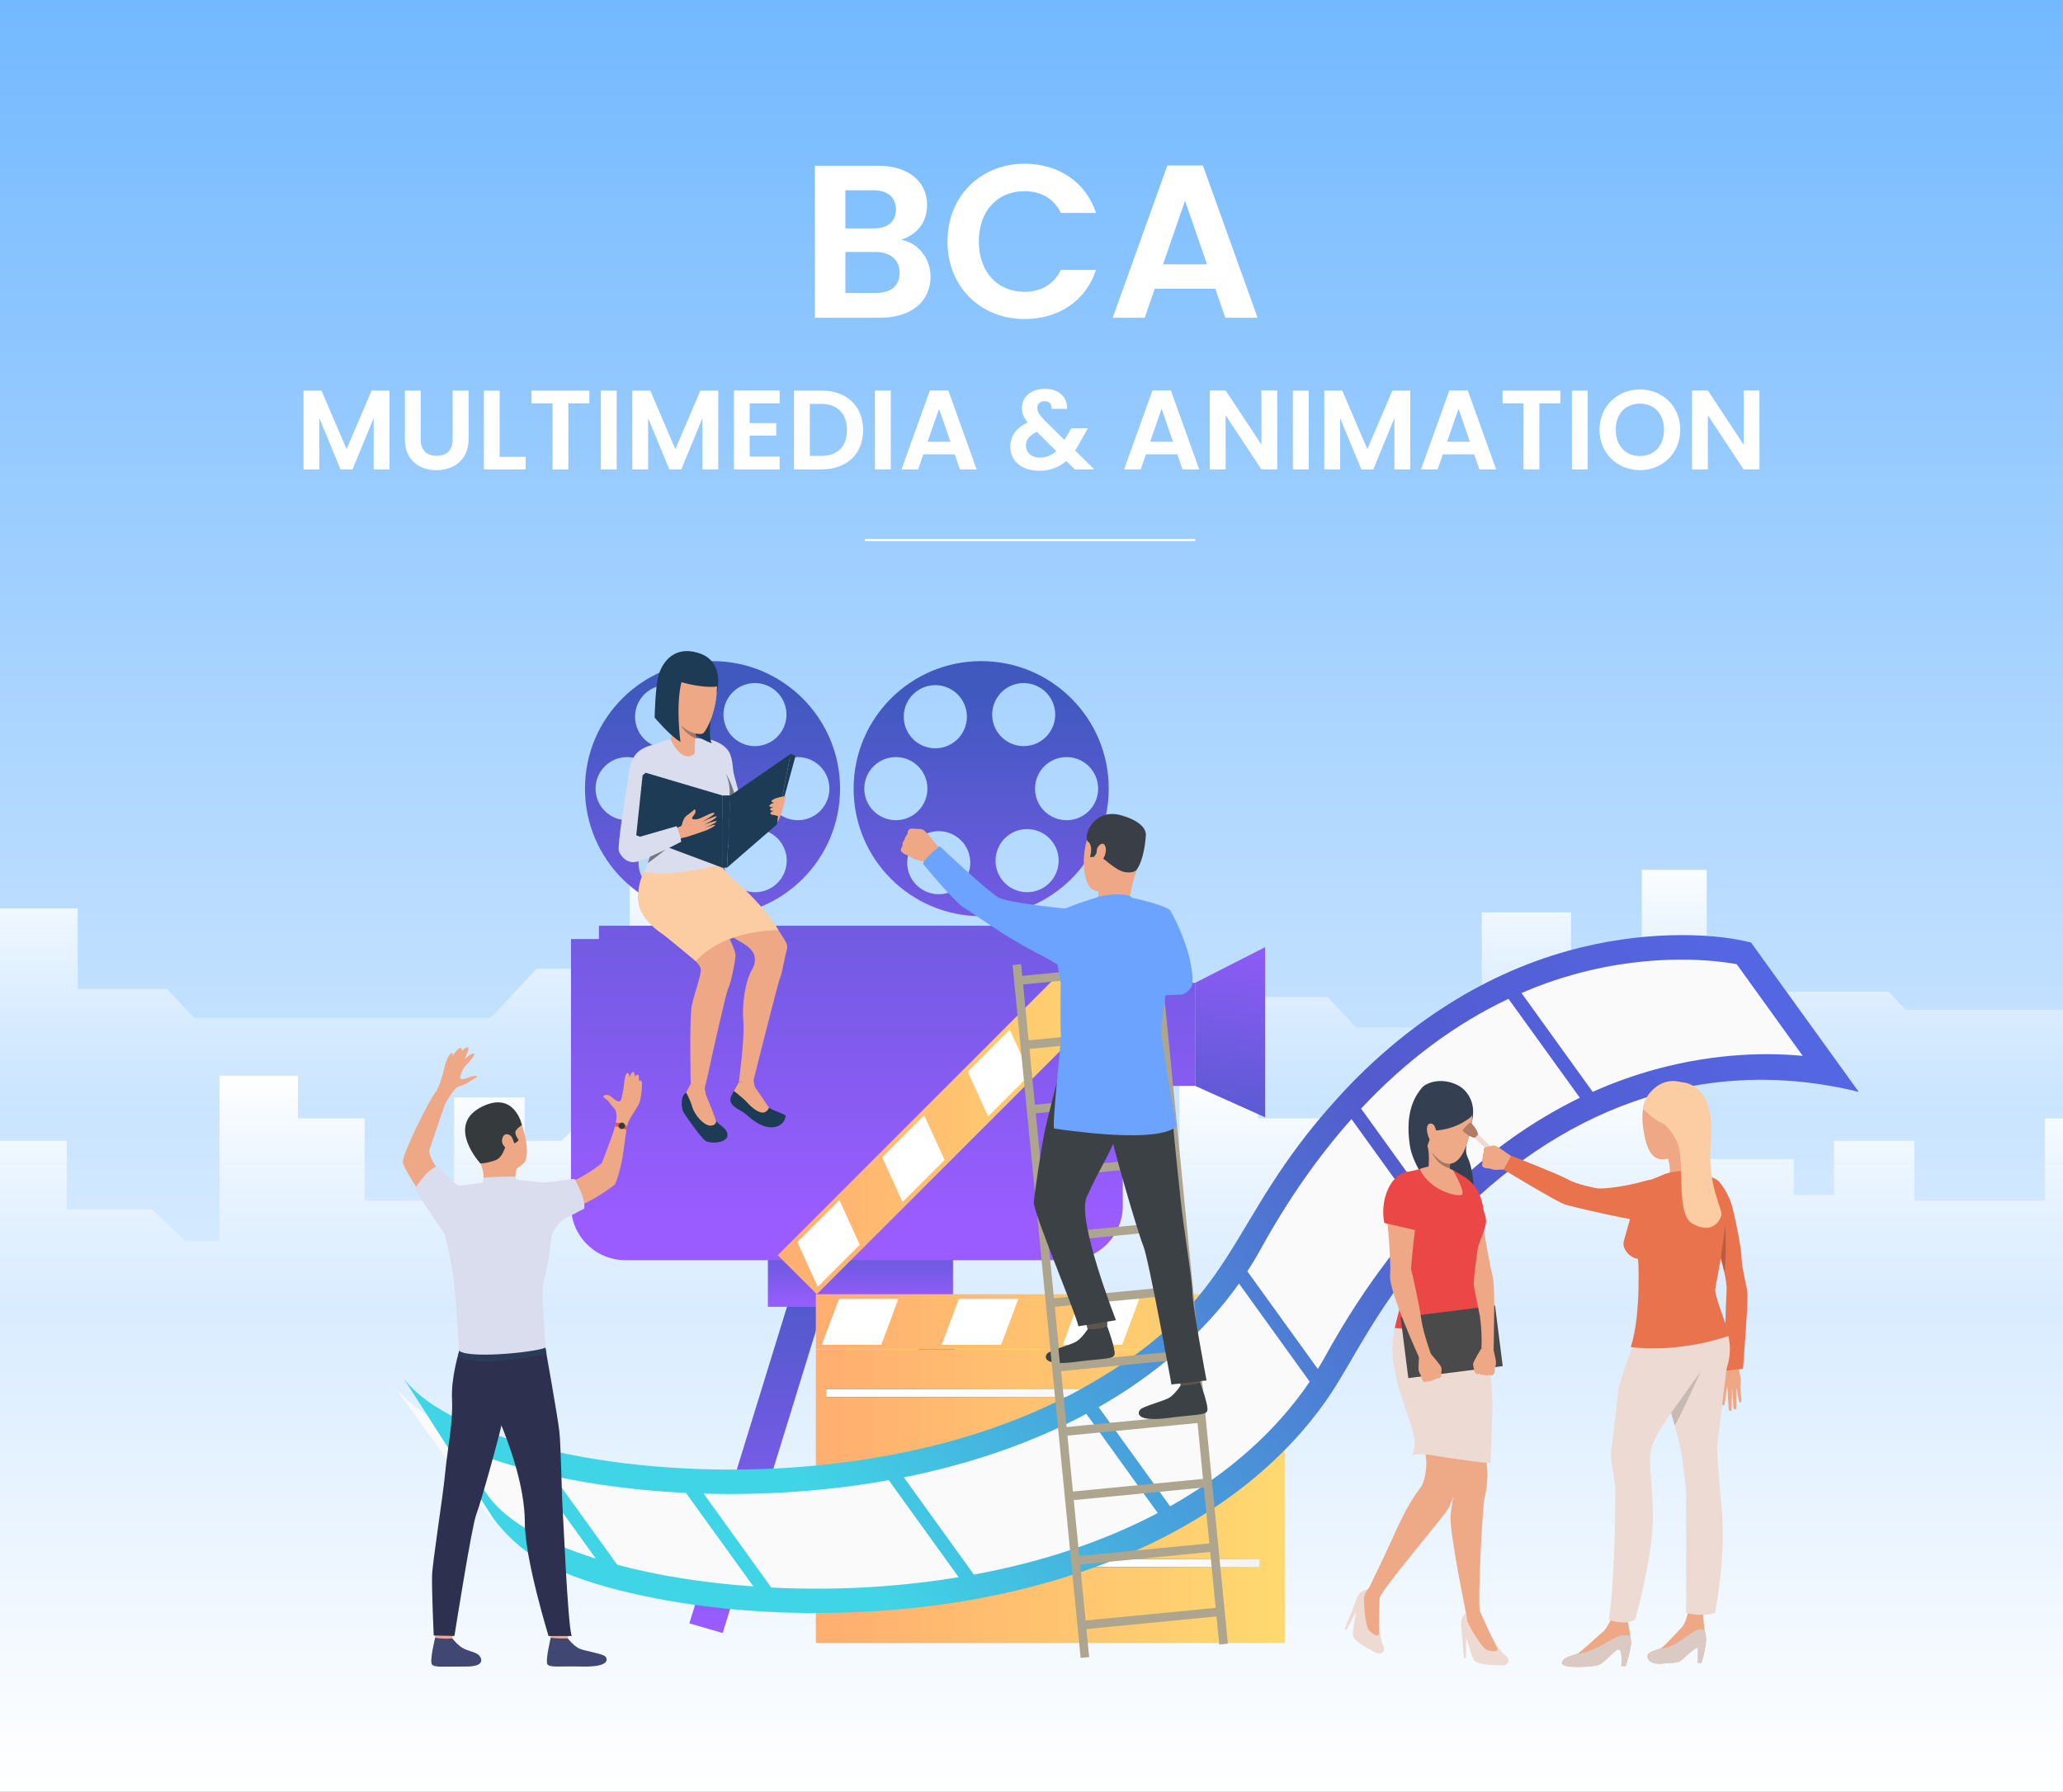 <svg width="396" height="344" viewBox="0 0 396 344" fill="none" xmlns="http://www.w3.org/2000/svg">
<rect x="0" y="0" width="396" height="344" fill="#808080" stroke="none"/>
<path d="M396 0H0V344H396V0Z" fill="url(#paint0_linear_3_12295)"/>
<path d="M172.686 52.386C172.686 54.853 171.013 56.233 168.17 56.233H162.274V48.372H168.045C170.888 48.372 172.686 49.877 172.686 52.386ZM171.975 40.218C171.975 42.601 170.386 43.856 167.626 43.856H162.274V36.538H167.626C170.386 36.538 171.975 37.876 171.975 40.218ZM178.624 53.097C178.624 49.668 176.282 46.615 172.979 46.03C175.822 45.11 177.955 42.894 177.955 39.34C177.955 34.991 174.568 31.813 168.463 31.813H156.42V61H169.006C175.07 61 178.624 57.738 178.624 53.097ZM181.868 46.364C181.868 55.104 188.266 61.251 196.671 61.251C203.152 61.251 208.421 57.822 210.386 51.801H203.654C202.274 54.644 199.765 56.024 196.629 56.024C191.527 56.024 187.889 52.261 187.889 46.364C187.889 40.427 191.527 36.705 196.629 36.705C199.765 36.705 202.274 38.085 203.654 40.887H210.386C208.421 34.907 203.152 31.436 196.671 31.436C188.266 31.436 181.868 37.625 181.868 46.364ZM235.207 61H241.396L230.9 31.771H224.084L213.588 61H219.735L221.659 55.438H233.283L235.207 61ZM231.694 50.755H223.248L227.471 38.545L231.694 50.755Z" fill="white"/>
<path d="M58.262 90.115H61.297V80.272L65.373 90.115H67.671L71.725 80.272V90.115H74.76V74.982H71.335L66.522 86.234L61.709 74.982H58.262V90.115ZM77.718 84.326C77.718 88.315 80.449 90.266 83.766 90.266C87.083 90.266 89.945 88.315 89.945 84.326V74.982H86.888V84.348C86.888 86.429 85.761 87.513 83.81 87.513C81.88 87.513 80.753 86.429 80.753 84.348V74.982H77.718V84.326ZM92.877 74.982V90.115H100.899V87.708H95.912V74.982H92.877ZM102.026 77.432H106.058V90.115H109.093V77.432H113.126V74.982H102.026V77.432ZM115.34 90.115H118.375V74.982H115.34V90.115ZM121.374 90.115H124.409V80.272L128.485 90.115H130.783L134.837 80.272V90.115H137.872V74.982H134.447L129.634 86.234L124.821 74.982H121.374V90.115ZM149.653 74.961H140.873V90.115H149.653V87.643H143.908V83.632H149.002V81.226H143.908V77.432H149.653V74.961ZM157.701 74.982H152.411V90.115H157.701C162.535 90.115 165.679 87.144 165.679 82.57C165.679 77.974 162.535 74.982 157.701 74.982ZM155.446 87.535V77.54H157.592C160.779 77.54 162.579 79.427 162.579 82.57C162.579 85.714 160.779 87.535 157.592 87.535H155.446ZM167.951 90.115H170.986V74.982H167.951V90.115ZM184.261 90.115H187.469L182.028 74.961H178.494L173.052 90.115H176.239L177.236 87.231H183.263L184.261 90.115ZM182.439 84.803H178.06L180.25 78.473L182.439 84.803ZM204.815 78.494C204.923 76.413 203.449 74.657 200.609 74.657C197.834 74.657 196.165 76.261 196.165 78.321C196.165 79.318 196.468 80.142 197.27 81.118C195.037 82.115 193.932 83.784 193.932 85.735C193.932 88.554 196.143 90.375 199.525 90.375C201.585 90.375 203.254 89.746 204.663 88.489L206.311 90.115H210.04L206.376 86.494C206.701 85.995 207.004 85.475 207.308 84.89L208.825 82.223H205.66L204.425 84.283C204.381 84.348 204.36 84.413 204.316 84.456L200.501 80.684C199.547 79.687 199.113 79.036 199.113 78.299C199.113 77.562 199.698 77.02 200.522 77.02C201.324 77.02 201.91 77.519 201.866 78.494H204.815ZM199.612 87.86C197.964 87.86 196.923 86.841 196.923 85.562C196.923 84.456 197.596 83.546 199.026 82.917L202.755 86.602C201.866 87.426 200.847 87.86 199.612 87.86ZM226.984 90.115H230.193L224.751 74.961H221.217L215.776 90.115H218.963L219.96 87.231H225.987L226.984 90.115ZM225.163 84.803H220.784L222.973 78.473L225.163 84.803ZM242.134 74.961V85.367L235.262 74.961H232.227V90.115H235.262V79.73L242.134 90.115H245.169V74.961H242.134ZM248.169 90.115H251.204V74.982H248.169V90.115ZM254.202 90.115H257.238V80.272L261.313 90.115H263.611L267.665 80.272V90.115H270.7V74.982H267.275L262.462 86.234L257.649 74.982H254.202V90.115ZM283.977 90.115H287.186L281.744 74.961H278.211L272.769 90.115H275.956L276.953 87.231H282.98L283.977 90.115ZM282.156 84.803H277.777L279.967 78.473L282.156 84.803ZM288.418 77.432H292.45V90.115H295.485V77.432H299.517V74.982H288.418V77.432ZM301.732 90.115H304.767V74.982H301.732V90.115ZM322.529 82.505C322.529 77.974 319.104 74.766 314.79 74.766C310.519 74.766 307.029 77.974 307.029 82.505C307.029 87.058 310.519 90.266 314.79 90.266C319.082 90.266 322.529 87.058 322.529 82.505ZM310.151 82.505C310.151 79.427 312.037 77.497 314.79 77.497C317.522 77.497 319.408 79.427 319.408 82.505C319.408 85.584 317.522 87.556 314.79 87.556C312.037 87.556 310.151 85.584 310.151 82.505ZM334.695 74.961V85.367L327.823 74.961H324.788V90.115H327.823V79.73L334.695 90.115H337.73V74.961H334.695Z" fill="white"/>
<line x1="166" y1="103.678" x2="229.456" y2="103.678" stroke="white" stroke-width="0.416"/>
<path d="M0 259V174.387H14.915V189.845H32.051L37.279 195.432H94.15L102.994 185.98H120.856V170.104H136.468V191.521H165.237L176.318 179.664H211.884V199.622H227.684L235.366 191.412H254.827L260.345 197.294H284.438V175.179H301.575V182.473H315.153V167H327.613V190.388H362.555L365.822 193.88H396V259H0Z" fill="url(#paint1_linear_3_12295)"/>
<path d="M396 214.715V344H0V244.822V219.032H12.809V232.17H29.118L35.58 238.3H42.13V206.522H57.19V214.715H69.984V230.522H87.164V210.684H100.714V219.032H107.772L113.871 213.233H120.813V194H140.215V222.542H160.067V229.419H167.75V219.032H197.071V230.522H208.282V214.715H225.389V238.3H226.392V206.522H241.466V214.715H254.246V230.522H271.426V210.684H284.975V219.032H292.033L298.133 213.233H305.074V194H324.477V222.542H344.329V229.419H352.026V219.032H367.463V230.522H392.544V214.715H396Z" fill="url(#paint2_linear_3_12295)"/>
<path d="M188.341 126.928C174.813 126.928 163.857 137.883 163.857 151.411C163.857 164.939 174.813 175.895 188.341 175.895C201.868 175.895 212.824 164.939 212.824 151.411C212.824 137.883 201.868 126.928 188.341 126.928ZM176.285 132.491C179.105 130.693 182.855 131.53 184.653 134.35C186.45 137.171 185.613 140.921 182.793 142.718C179.973 144.516 176.223 143.679 174.426 140.859C172.628 138.023 173.465 134.288 176.285 132.491ZM165.903 151.411C165.903 148.064 168.615 145.352 171.962 145.352C175.309 145.352 178.021 148.064 178.021 151.411C178.021 154.758 175.309 157.47 171.962 157.47C168.615 157.47 165.903 154.758 165.903 151.411ZM185.443 168.643C183.785 171.54 180.081 172.547 177.184 170.874C174.286 169.216 173.279 165.512 174.952 162.615C176.61 159.717 180.314 158.71 183.212 160.383C186.109 162.041 187.101 165.745 185.443 168.643ZM191.254 134.18C192.912 131.282 196.615 130.275 199.513 131.949C202.411 133.607 203.418 137.31 201.744 140.208C200.071 143.106 196.383 144.113 193.485 142.439C190.588 140.781 189.596 137.078 191.254 134.18ZM200.412 170.347C197.592 172.145 193.842 171.308 192.044 168.488C190.247 165.667 191.083 161.917 193.904 160.12C196.724 158.322 200.474 159.159 202.271 161.979C204.053 164.8 203.232 168.55 200.412 170.347ZM204.735 157.47C201.388 157.47 198.676 154.758 198.676 151.411C198.676 148.064 201.388 145.352 204.735 145.352C208.082 145.352 210.794 148.064 210.794 151.411C210.794 154.758 208.082 157.47 204.735 157.47Z" fill="url(#paint3_linear_3_12295)"/>
<path d="M136.771 126.928C123.243 126.928 112.288 137.883 112.288 151.411C112.288 164.939 123.243 175.895 136.771 175.895C150.299 175.895 161.254 164.939 161.254 151.411C161.254 137.883 150.283 126.928 136.771 126.928ZM124.7 132.491C127.52 130.693 131.27 131.53 133.067 134.35C134.865 137.171 134.028 140.921 131.208 142.718C128.388 144.516 124.638 143.679 122.84 140.859C121.058 138.023 121.879 134.288 124.7 132.491ZM114.318 151.411C114.318 148.064 117.029 145.352 120.376 145.352C123.723 145.352 126.435 148.064 126.435 151.411C126.435 154.758 123.723 157.47 120.376 157.47C117.029 157.47 114.318 154.758 114.318 151.411ZM133.858 168.643C132.2 171.54 128.496 172.547 125.598 170.874C122.701 169.216 121.694 165.512 123.367 162.615C125.025 159.717 128.729 158.71 131.626 160.383C134.524 162.041 135.516 165.745 133.858 168.643ZM139.669 134.18C141.327 131.282 145.03 130.275 147.928 131.949C150.825 133.607 151.833 137.31 150.159 140.208C148.486 143.106 144.798 144.113 141.9 142.439C139.018 140.781 138.011 137.078 139.669 134.18ZM148.207 170.347C145.386 172.145 141.637 171.308 139.839 168.488C138.042 165.667 138.878 161.917 141.699 160.12C144.519 158.322 148.269 159.159 150.066 161.979C151.864 164.8 151.027 168.55 148.207 170.347ZM153.15 157.47C149.803 157.47 147.091 154.758 147.091 151.411C147.091 148.064 149.803 145.352 153.15 145.352C156.497 145.352 159.209 148.064 159.209 151.411C159.209 154.758 156.497 157.47 153.15 157.47Z" fill="url(#paint4_linear_3_12295)"/>
<path d="M242.839 214.51L229.419 208.482V198.58V188.694L242.839 181.845V214.51Z" fill="url(#paint5_linear_3_12295)"/>
<path d="M193.082 313.528L169.312 236.452L175.711 234.592L199.482 311.668L193.082 313.528Z" fill="url(#paint6_linear_3_12295)"/>
<path d="M138.723 313.528L132.323 311.668L156.094 234.592L162.493 236.452L138.723 313.528Z" fill="url(#paint7_linear_3_12295)"/>
<path d="M182.933 232.965H147.401V250.894H182.933V232.965Z" fill="url(#paint8_linear_3_12295)"/>
<path d="M229.419 188.694H222.508V183.394H215.504V180.295H210.143V177.738H114.968V180.295H109.606V231.509C109.606 237.258 114.271 241.937 120.035 241.937H205.091C210.84 241.937 215.52 237.273 215.52 231.509V213.781H222.524V208.482H229.435V188.694H229.419Z" fill="url(#paint9_linear_3_12295)"/>
<path d="M246.604 259.091H156.605V315.434H246.604V259.091Z" fill="url(#paint10_linear_3_12295)"/>
<path d="M246.604 248.476H156.605V259.076H246.604V248.476Z" fill="url(#paint11_linear_3_12295)"/>
<path d="M169.157 258.192H157.752L161.053 249.375H172.442L169.157 258.192Z" fill="white"/>
<path d="M192.168 258.192H180.763L184.064 249.375H195.469L192.168 258.192Z" fill="white"/>
<path d="M215.396 258.192H203.991L207.292 249.375H218.697L215.396 258.192Z" fill="white"/>
<path d="M240.747 258.192H229.342L232.643 249.375H244.048L240.747 258.192Z" fill="white"/>
<path d="M220.432 184.851L156.791 248.477L149.291 240.992L212.932 177.351L220.432 184.851Z" fill="url(#paint12_linear_3_12295)"/>
<path d="M165.035 238.978L156.977 247.051L153.057 238.466L161.13 230.408L165.035 238.978Z" fill="white"/>
<path d="M181.321 222.707L173.248 230.765L169.343 222.196L177.401 214.122L181.321 222.707Z" fill="white"/>
<path d="M197.731 206.282L189.673 214.339L185.768 205.77L193.826 197.697L197.731 206.282Z" fill="white"/>
<path d="M215.659 188.353L207.602 196.426L203.681 187.842L211.739 179.784L215.659 188.353Z" fill="white"/>
<path d="M244.621 266.653H158.588V268.203H244.621V266.653Z" fill="url(#paint13_linear_3_12295)"/>
<path d="M244.621 266.653H158.588V268.203H244.621V266.653Z" fill="url(#paint14_linear_3_12295)"/>
<path d="M241.785 299.333H204.766V300.883H241.785V299.333Z" fill="url(#paint15_linear_3_12295)"/>
<path d="M241.785 299.333H204.766V300.883H241.785V299.333Z" fill="url(#paint16_linear_3_12295)"/>
<path d="M351.185 205.863C351.185 205.863 294.812 192.041 256.537 261.338C223.221 321.663 110.707 313.404 92.081 288.92L75.624 266.064C94.235 290.547 206.765 298.807 240.081 238.482C278.355 169.185 334.729 183.007 334.729 183.007L351.185 205.863Z" fill="#FAFAFA"/>
<path d="M336.108 180.946C327.817 178.885 314.569 178.792 301.118 182.511C283.717 187.299 268.5 197.805 256.615 210.977C234.58 235.259 238.469 249.282 208.128 266.328C191.625 275.641 171.868 280.32 152.716 281.699C119.803 284.101 86.611 276.663 77.484 264.639L94.653 291.462C99.503 297.83 105.423 301.89 118.718 305.284C131.006 308.383 144.085 309.685 156.605 309.685C180.716 309.685 206.393 304.912 227.343 292.996C238.454 286.673 247.596 278.678 254.29 269.272C259.884 261.462 264.238 250.057 277.735 235.693C298.484 213.503 326.082 202.098 356.794 209.629L336.108 180.946ZM93.987 287.557L86.224 276.772C90.795 279.003 96.234 280.894 102.262 282.443L114.364 299.225C104.818 296.25 97.551 292.252 93.987 287.557ZM118.486 300.418L106.213 283.373C113.992 285.077 122.623 286.193 131.672 286.627L144.611 304.571C135.128 303.92 126.218 302.479 118.486 300.418ZM169.188 304.556C162.06 305.082 154.947 305.129 148.051 304.788L135.066 286.751C140.954 286.937 146.998 286.797 153.057 286.364C159.115 285.93 164.973 285.186 170.598 284.179L184.017 302.805C179.229 303.61 174.286 304.184 169.188 304.556ZM186.946 302.309L173.495 283.636C186.512 281.033 198.304 276.911 208.516 271.441L222.23 290.485C212.002 295.878 200.133 299.876 186.946 302.309ZM224.6 289.199L210.887 270.155C221.997 263.833 231.14 255.852 237.834 246.431L251.408 265.274C244.915 274.804 235.819 282.877 224.6 289.199ZM254.492 260.207C254.011 261.09 253.484 261.973 252.958 262.826L239.43 244.076C240.391 242.619 241.274 241.132 242.111 239.613C247.286 230.238 253.082 221.963 259.419 214.851L273.087 233.818C266.656 240.899 260.365 249.577 254.492 260.207ZM274.946 231.834L261.263 212.836C269.832 203.678 279.331 196.597 289.559 191.762L303.257 210.76C294.3 215.114 284.522 221.746 274.946 231.834ZM317.59 205.352C313.918 206.375 309.935 207.738 305.721 209.629L292.053 190.646C295.338 189.221 298.701 188.028 302.126 187.082C317.761 182.728 330.157 184.51 333.365 185.114L346.04 202.718C340.044 202.129 329.816 201.989 317.59 205.352Z" fill="url(#paint17_linear_3_12295)"/>
<path d="M100.789 222.986C100.789 222.986 101.905 221.049 100.139 215.858C98.434 210.837 92.561 211.287 90.686 214.51C88.811 217.733 89.447 219.732 92.205 223.358C94.948 226.984 99.643 224.644 100.789 222.986Z" fill="#EEA886"/>
<path d="M87.122 312.381C87.122 312.381 86.828 314.519 86.797 314.829C86.766 315.155 83.558 314.643 83.558 314.643L83.295 312.102C83.295 312.102 86.719 312.086 87.122 312.381Z" fill="#EEA886"/>
<path d="M86.828 314.566C86.828 314.566 87.835 315.852 88.827 316.41C89.803 316.968 91.353 317.2 91.926 317.773C92.345 318.192 93.445 319.989 89.369 319.958C85.294 319.927 83.326 320.206 82.892 319.524C82.458 318.827 83.528 314.426 83.528 314.426C83.528 314.426 84.535 314.705 86.828 314.566Z" fill="#414773"/>
<path d="M109.281 312.381C109.281 312.381 108.987 314.519 108.956 314.829C108.925 315.155 105.717 314.643 105.717 314.643L105.454 312.102C105.469 312.102 108.894 312.086 109.281 312.381Z" fill="#EEA886"/>
<path d="M109.002 314.566C109.002 314.566 110.009 315.852 111.001 316.41C111.977 316.968 115.588 317.433 116.177 318.006C116.595 318.424 117.292 320.113 111.559 319.958C107.483 319.85 105.516 320.206 105.082 319.524C104.648 318.827 105.717 314.426 105.717 314.426C105.717 314.426 106.972 314.643 109.002 314.566Z" fill="#414773"/>
<path d="M88.192 259.246C88.192 259.246 86.549 264.344 86.766 268.745C86.983 273.146 85.914 277.949 85.48 282.536C84.999 287.65 83.016 299.783 82.939 302.51C82.861 305.253 83.248 313.992 83.248 313.992L87.231 314.085C87.231 314.085 90.562 292.903 91.43 290.733C92.298 288.564 96.59 273.161 96.73 271.426C96.869 269.721 88.192 259.246 88.192 259.246Z" fill="#2D314F"/>
<path d="M104.679 258.719C104.679 258.719 107.096 272.2 107.375 274.897C107.67 277.593 107.855 287.913 107.995 289.602C108.134 291.291 108.956 311.606 109.73 314.101H105.299C105.299 314.101 100.743 299.333 100.743 292.329C100.743 285.341 97.721 277.128 95.784 272.526C93.832 267.908 89.385 267.8 88.191 259.246C88.191 259.246 103.067 256.007 104.679 258.719Z" fill="#2D314F"/>
<path d="M99.178 224.35C99.178 224.35 98.682 225.806 99.178 226.844C99.674 227.883 92.793 227.263 92.793 227.263C92.793 227.263 93.103 225.109 92.205 223.358C91.29 221.591 99.178 224.35 99.178 224.35Z" fill="#EEA886"/>
<path d="M87.881 260.362C87.881 260.362 90.361 262.903 104.911 259.959L104.694 258.719L88.16 259.339L87.881 260.362Z" fill="#2B3B57"/>
<path d="M100.216 227.185C100.216 227.185 102.758 227.449 103.486 227.588C104.214 227.728 109.111 226.72 110.118 226.612C111.125 226.504 115.402 223.575 115.542 223.234C115.681 222.893 118.145 216.648 118.284 215.3C118.424 213.952 120.686 214.649 120.485 215.579C120.128 217.315 119.648 221.545 119.4 222.769C119.121 224.086 118.377 227.092 117.974 227.449C117.556 227.821 113.698 230.749 109.932 231.989C106.151 233.229 103.315 235.073 103.315 235.073H84.721C84.721 235.073 77.484 224.737 77.329 223.172C77.174 221.607 82.381 211.256 83.419 209.954C84.457 208.652 85.96 210.372 85.96 210.372C85.96 210.372 82.846 219.499 82.427 220.801C82.009 222.103 86.053 227.805 87.153 227.821C88.254 227.836 91.105 227.48 92.375 227.418C93.646 227.371 94.979 226.813 94.979 226.813L100.216 227.185Z" fill="#EEA886"/>
<path d="M108.228 234.096C108.228 234.096 105.95 235.615 105.748 238.203C105.547 240.806 104.71 244.897 104.292 246.307C103.873 247.702 104.648 257.882 104.757 258.611C104.865 259.339 90.361 261.059 88.145 259.339C88.145 259.339 87.525 249.84 87.262 247.128C86.999 244.432 85.759 237.893 85.341 237.01C84.922 236.126 79.886 229.06 79.685 228.131C79.685 228.131 82.288 223.978 84.163 223.931C84.163 223.931 87.138 227.418 88.099 227.573C89.059 227.728 94.994 226.643 94.994 226.628C94.994 226.628 95.645 227.511 99.085 226.473C99.085 226.473 103.192 226.937 103.858 227.015C104.664 227.123 110.273 226.318 110.273 226.318C110.273 226.318 112.52 230.114 112.133 232.036L108.228 234.096Z" fill="#D9DDED"/>
<path d="M118.145 216.09C118.145 216.09 118.656 213.689 118.036 212.991C117.695 212.604 116.843 211.55 116.781 211.411C116.703 211.256 115.805 210.744 115.805 210.496C115.805 210.249 116.688 209.939 117.447 210.651C118.207 211.364 118.687 211.519 118.997 211.442C119.307 211.364 119.741 208.823 119.787 208.188C119.818 207.552 120.066 205.894 120.469 206.003C120.856 206.111 120.841 206.839 120.841 206.839C120.841 206.839 121.306 205.584 121.6 205.832C121.91 206.08 121.864 206.7 121.864 206.7C121.864 206.7 122.437 205.987 122.592 206.514C122.747 207.025 122.592 207.49 122.592 207.49C122.592 207.49 123.181 207.165 123.227 207.971C123.258 208.776 123.057 211.132 122.638 211.969C122.22 212.805 120.639 215.006 120.453 215.873C120.267 216.71 118.145 216.09 118.145 216.09Z" fill="#EEA886"/>
<path d="M85.449 211.876C85.449 211.876 87.184 208.962 87.773 208.714C88.362 208.451 89.199 208.312 89.927 207.785C90.655 207.258 91.616 206.839 91.57 206.654C91.523 206.483 90.655 206.545 89.741 206.948C88.827 207.351 88.424 207.149 88.331 206.948C88.238 206.747 88.827 205.274 89.09 204.934C89.369 204.593 91.337 202.609 91.012 202.315C90.686 202.02 89.4 203.105 89.199 203.337C89.199 203.337 90.221 201.184 89.818 201.091C89.415 200.982 88.672 201.741 88.672 201.741C88.672 201.741 88.765 199.913 86.781 202.888C86.781 202.888 87.2 201.896 86.595 202.237C85.991 202.563 85.402 204.422 85.216 205.352C85.03 206.282 84.162 209.257 83.419 209.985C82.675 210.667 85.449 211.876 85.449 211.876Z" fill="#EEA886"/>
<path d="M92.205 223.358C92.205 223.358 93.119 223.435 95.056 222.769C96.993 222.103 97.133 218.709 97.567 219.112C98.419 219.933 99.225 219.36 99.55 218.88C99.55 218.88 98.605 217.64 99.039 217.036C99.473 216.431 100.185 215.997 100.185 215.997C100.185 215.997 98.822 209.427 92.623 212.418C85.341 215.92 92.205 223.358 92.205 223.358Z" fill="#353A3D"/>
<path d="M99.178 226.844L98.961 225.899C98.961 225.899 94.994 225.822 92.84 226.132L92.608 227.263C92.608 227.263 95.382 228.518 99.178 226.844Z" fill="#D9DDED"/>
<path d="M98.201 218.275C97.845 217.671 96.513 217.268 96.358 218.973C96.234 220.29 98.728 221.715 98.759 220.491C98.775 219.267 98.434 218.678 98.201 218.275Z" fill="#EEA886"/>
<path d="M118.238 215.548C118.238 215.548 119.679 215.579 120.361 216.214C120.361 216.214 120.407 216.617 120.252 216.927C120.252 216.927 119.013 216.354 118.067 216.245C118.067 216.23 118.067 215.719 118.238 215.548Z" fill="#E55353"/>
<path d="M119.926 215.904C120.066 216.214 119.911 216.571 119.601 216.71C119.291 216.85 118.935 216.695 118.795 216.385C118.656 216.075 118.811 215.719 119.121 215.579C119.431 215.44 119.802 215.595 119.926 215.904Z" fill="#353A3D"/>
<path d="M208.19 252.893C208.19 252.893 208.779 255.186 208.857 255.543C208.934 255.883 212.545 254.938 212.545 254.938V252.133C212.529 252.118 208.609 252.521 208.19 252.893Z" fill="#5C544D"/>
<path d="M208.779 255.248C208.779 255.248 207.772 256.782 206.718 257.511C205.664 258.239 201.589 259.2 200.985 259.897C200.551 260.408 199.962 262.33 206.501 261.462C211.15 260.842 213.443 260.997 213.862 260.191C214.28 259.386 212.529 254.69 212.529 254.69C212.529 254.69 211.537 255.233 208.779 255.248Z" fill="#3C4145"/>
<path d="M207.431 318.3L194.368 185.269L196.011 185.114L209.074 318.145L207.431 318.3Z" fill="#ADA58E"/>
<path d="M234.038 315.728L220.99 182.682L222.633 182.527L235.696 315.557L234.038 315.728Z" fill="#ADA58E"/>
<path d="M222.019 184.849L195.399 187.431L195.56 189.081L222.179 186.499L222.019 184.849Z" fill="#ADA58E"/>
<path d="M223.228 197.229L196.608 199.811L196.768 201.462L223.388 198.879L223.228 197.229Z" fill="#ADA58E"/>
<path d="M224.42 209.595L197.8 212.177L197.96 213.827L224.58 211.245L224.42 209.595Z" fill="#ADA58E"/>
<path d="M225.627 221.975L199.007 224.555L199.167 226.205L225.786 223.625L225.627 221.975Z" fill="#ADA58E"/>
<path d="M226.838 234.355L200.218 236.937L200.378 238.588L226.998 236.005L226.838 234.355Z" fill="#ADA58E"/>
<path d="M228.032 246.736L201.412 249.319L201.572 250.969L228.192 248.387L228.032 246.736Z" fill="#ADA58E"/>
<path d="M229.238 259.101L202.618 261.683L202.778 263.333L229.398 260.751L229.238 259.101Z" fill="#ADA58E"/>
<path d="M230.432 271.482L203.812 274.064L203.972 275.715L230.592 273.133L230.432 271.482Z" fill="#ADA58E"/>
<path d="M231.641 283.862L205.021 286.445L205.181 288.096L231.801 285.513L231.641 283.862Z" fill="#ADA58E"/>
<path d="M232.835 296.244L206.215 298.826L206.375 300.476L232.995 297.894L232.835 296.244Z" fill="#ADA58E"/>
<path d="M234.044 308.624L207.424 311.206L207.584 312.856L234.204 310.274L234.044 308.624Z" fill="#ADA58E"/>
<path d="M203.743 204.515C203.743 204.515 201.124 214.246 200.427 217.733C199.823 220.77 198.614 228.843 198.444 230.765C198.273 232.686 206.192 251.266 207.013 254.628L214.218 253.466C214.218 253.466 206.61 234.127 208.593 229.82C211.538 223.42 211.925 223.621 214.249 218.353C216.574 213.084 221.889 212.96 223.33 203.182C223.33 203.198 205.68 201.416 203.743 204.515Z" fill="#3C4145"/>
<path d="M216.558 157.207C216.558 157.207 211.77 155.425 209.57 159.066C207.369 162.708 207.571 170.006 209.988 170.905C212.406 171.804 216.032 171.339 217.256 169.045C218.495 166.767 219.611 163.467 219.549 161.266C219.503 159.066 217.814 157.842 216.558 157.207Z" fill="#EEA886"/>
<path d="M210.794 170.672C210.794 170.672 210.98 171.927 210.67 172.547C210.344 173.167 216.698 173.183 216.698 173.183C216.698 173.183 217.209 169.82 218.185 166.984C219.146 164.133 210.794 170.672 210.794 170.672Z" fill="#EEA886"/>
<path d="M218.17 166.984C218.17 166.984 217.736 167.713 215.938 167.434C214.156 167.155 211.971 164.784 211.227 164.521C210.484 164.257 210.468 163.823 210.468 163.823L210.003 164.505L209.213 164.552C209.213 164.552 209.941 162.429 208.841 161.561C207.756 160.693 209.972 154.681 215.706 156.68C215.706 156.68 220.107 157.888 219.952 160.399C219.797 162.878 219.161 165.729 218.17 166.984Z" fill="#3A3F47"/>
<path d="M210.608 162.894C210.701 162.475 211.77 161.282 212.188 162.553C212.591 163.839 211.568 165.559 210.995 165.419C210.422 165.28 210.344 163.963 210.608 162.894Z" fill="#EEA886"/>
<path d="M228.862 188.973C228.815 189.608 228.087 190.274 227.607 190.615C227.297 190.832 226.925 190.956 226.522 190.972L226.243 190.987L221.269 191.158C221.269 191.158 217.566 179.211 224.508 174.655C224.709 174.67 229.342 183.208 228.862 188.973Z" fill="#6BA3FF"/>
<path d="M213.862 260.191C213.444 260.997 211.15 260.842 206.502 261.462C205.231 261.632 204.224 261.694 203.449 261.694L203.17 258.905C204.534 258.425 206.114 257.944 206.718 257.526C207.772 256.798 208.779 255.264 208.779 255.264C211.538 255.233 212.529 254.706 212.529 254.706C212.529 254.706 214.28 259.37 213.862 260.191Z" fill="#3C4145"/>
<path d="M210.778 172.175C210.778 172.175 214.683 171.261 216.883 172.005L217.209 172.315C217.209 172.315 217.875 173.601 215.365 173.71C212.855 173.834 208.903 174.004 210.778 172.175Z" fill="#6BA3FF"/>
<path d="M226.042 263.647C226.042 263.647 226.63 265.94 226.708 266.296C226.785 266.653 230.396 265.692 230.396 265.692V262.887C230.38 262.872 226.46 263.275 226.042 263.647Z" fill="#5C544D"/>
<path d="M223.33 203.198C223.33 203.198 224.647 208.622 225.034 214.045C225.391 219.066 226.041 224.551 226.568 229.804C227.142 235.646 228.8 245.098 228.893 248.229C228.986 251.359 231.604 265.026 231.604 265.026L224.864 265.801C224.864 265.801 220.494 241.643 219.456 239.179C218.417 236.715 213.304 219.112 213.133 217.129C212.963 215.145 223.33 203.198 223.33 203.198Z" fill="#3C4145"/>
<path d="M226.63 266.002C226.63 266.002 225.623 267.536 224.569 268.265C223.516 268.993 219.44 269.954 218.836 270.651C218.402 271.162 217.813 273.084 224.352 272.216C229.001 271.596 231.294 271.751 231.713 270.945C232.131 270.14 230.38 265.444 230.38 265.444C230.38 265.444 229.388 265.971 226.63 266.002Z" fill="#3C4145"/>
<path d="M202.379 216.679C201.806 216.602 203.805 199.51 203.65 198.425C203.541 197.712 203.557 192.149 203.603 188.694L202.984 185.192C202.643 184.944 202.162 184.649 201.604 184.324C200.737 183.828 199.652 183.255 198.443 182.651C198.583 181.829 198.676 181.178 198.722 180.791C199.017 177.707 201.093 176.08 202.271 175.399C202.751 175.12 203.077 174.996 203.077 174.996C203.526 174.81 203.96 174.624 204.378 174.453C207.198 173.291 210.793 172.206 210.793 172.206H216.558C216.558 172.206 220.943 173.09 223.562 174.159C223.903 174.298 224.213 174.469 224.507 174.67L223.717 191.096C223.717 191.096 223.717 191.096 223.717 191.111V191.127C223.36 193.436 222.989 196.163 222.865 198.069C222.818 198.844 223.701 203.043 224.166 206.886L225.793 216.09C225.793 216.075 224.848 219.887 202.379 216.679Z" fill="#6BA3FF"/>
<path d="M172.968 163.405C172.968 163.405 173.309 163.823 173.542 163.932C173.542 163.932 173.991 164.102 174.301 164.242C174.394 164.288 174.487 164.335 174.533 164.366C174.75 164.505 175.184 164.862 175.804 165.047C176.424 165.218 179.198 165.853 179.198 165.853L179.848 164.195L180.313 162.863C180.313 162.863 177.741 159.531 177.183 159.299C177.121 159.283 177.075 159.252 177.028 159.237C176.532 159.082 176.114 159.175 175.85 159.128C175.758 159.113 174.766 159.004 174.564 159.206C174.27 159.484 174.177 159.81 174.223 160.089C174.223 160.089 173.666 160.678 173.635 161.205C173.635 161.205 173.108 161.731 173.247 162.413C173.247 162.413 172.767 163.002 172.968 163.405Z" fill="#EEA886"/>
<path d="M202.798 185.052C202.163 184.634 201.326 184.076 198.444 182.635C193.082 179.954 186.465 175.089 185.21 174.391C183.273 173.307 177.168 165.838 177.168 165.838C177.478 164.707 180.376 162.46 180.376 162.46C180.376 162.46 189.642 171.23 191.672 172.315C193.408 173.245 202.008 174.19 204.378 174.422C204.766 174.469 204.983 174.484 204.983 174.484C207.462 177.878 204.177 185.951 202.798 185.052Z" fill="#6BA3FF"/>
<path d="M280.122 208.513C280.122 208.513 283.686 210.466 282.555 215.285C281.423 220.088 280.989 220.724 281.919 222.676C282.833 224.613 283.639 232.764 282.663 234.251C281.687 235.739 271.754 226.984 270.638 219.98C269.538 212.976 272.017 210.001 272.901 208.885C273.784 207.769 276.976 206.716 280.122 208.513Z" fill="#344052"/>
<path d="M279.13 225.465C279.13 225.465 276.372 226.318 276.558 228.425C276.744 230.532 278.154 232.779 278.51 233.616C278.867 234.453 282.725 244.556 282.663 244.866C282.601 245.191 283.113 248.538 283.298 252.474C283.515 256.953 283.515 259.153 283.515 259.153L286.584 259.184C286.584 259.184 287.219 247.531 286.429 244.603C285.638 241.674 284.073 231.261 284.073 231.261C284.073 231.261 282.849 226.132 279.13 225.465Z" fill="#EEA886"/>
<path d="M284.894 233.786L279.223 236.173C279.223 236.173 274.001 223.218 278.37 224.66C282.725 226.116 284.693 228.812 284.894 233.786Z" fill="#EB4747"/>
<path d="M288.768 317.649C287.622 316.813 285.049 311.931 285.049 311.931C285.049 311.931 283.918 308.584 281.764 309.53C280.447 310.103 280.292 311.575 280.54 312.722L281.005 318.347L281.392 318.378L281.454 314.504C281.997 315.65 282.322 317.913 283.004 318.781C283.81 319.788 287.714 319.695 288.489 319.741C289.264 319.788 290.318 318.781 288.768 317.649Z" fill="#EDDAD3"/>
<path d="M265.385 315.573C264.734 314.318 264.595 308.801 264.595 308.801C264.595 308.801 265.075 305.299 262.72 305.191C261.279 305.129 260.489 306.369 260.21 307.515L258.118 312.768L258.459 312.97L260.241 309.53C260.225 310.8 259.497 312.97 259.729 314.055C260.008 315.325 263.541 316.983 264.208 317.355C264.874 317.712 266.268 317.278 265.385 315.573Z" fill="#EDDAD3"/>
<path d="M274.9 265.196C275.008 265.878 275.767 268.745 276.62 271.921C277.394 274.819 278.247 277.98 278.758 279.995C278.944 280.754 279.083 281.343 279.161 281.699C279.626 284.086 278.805 287.743 278.448 290.826C278.092 293.91 281.749 311.405 281.749 311.405C282.524 311.807 284.104 309.406 284.104 309.406C283.577 308.274 284.584 288.781 284.956 287.588C285.328 286.394 285.7 283.063 285.437 281.746C285.39 281.467 285.375 281.11 285.39 280.692C285.437 279.034 285.917 276.322 286.258 273.347C286.692 269.597 285.669 260.16 285.499 259.308C285.483 259.23 285.452 259.122 285.421 258.983C285.096 257.65 284.027 253.869 284.027 253.869C281.547 253.001 279.657 252.769 278.231 253.001C276.341 253.296 275.256 254.365 274.683 255.775C273.304 259.106 274.76 264.313 274.9 265.196Z" fill="#EEA987"/>
<path d="M262.41 305.625L264.858 306.771C265.494 304.726 277.24 291.152 278.014 289.602C278.805 288.053 279.781 284.984 279.889 283.838C279.905 283.636 279.951 283.295 280.029 282.846C280.308 281.126 280.943 277.872 281.656 275.362C281.78 274.897 281.919 274.447 282.059 274.044C282.787 271.891 283.608 264.391 284.042 259.959C284.244 257.991 284.352 256.643 284.352 256.643C284.352 256.643 284.306 256.596 284.244 256.534C283.36 255.729 275.241 249.685 272.715 253.575C272.049 254.597 271.553 256.085 271.212 257.278C270.158 260.92 270.7 264.948 271.584 268.729C272.544 272.913 273.118 274.339 273.753 280.119C273.954 282.009 273.366 284.597 272.87 285.294C271.46 287.262 270.127 288.905 266.981 296.033C265.943 298.357 262.41 305.625 262.41 305.625Z" fill="#EEA987"/>
<path d="M285.437 258.967C283.081 259.308 267.694 256.131 267.663 255.465C267.632 254.799 269.709 247.33 270.375 245.129C271.041 242.929 270.406 242.34 270.065 240.574C269.941 239.876 269.476 238.575 268.98 237.087C268.81 236.591 268.639 236.08 268.469 235.553C267.865 233.678 267.586 231.772 267.415 230.672C266.594 225.403 270.638 224.892 270.638 224.892C272.141 224.613 274.776 223.807 274.776 223.807L278.898 224.66C278.898 224.66 279.285 224.799 279.858 225.233C280.137 225.434 280.447 225.698 280.788 226.039C281.237 226.504 282.136 227.821 283.035 229.277C283.314 229.727 283.577 230.176 283.841 230.625C284.677 232.082 285.266 233.244 285.251 234.561C285.235 235.863 283.794 238.575 283.624 239.861C283.453 241.147 282.772 245.703 282.926 246.927C283.081 248.182 285.437 258.967 285.437 258.967Z" fill="#EB4747"/>
<path d="M269.011 268.11C271.119 274.742 272.374 276.586 270.979 279.53C270.979 279.53 271.506 278.802 275.365 279.468C276.418 279.654 277.55 279.824 278.743 279.995C280.819 280.289 283.81 280.754 286.119 280.909C286.165 279.251 286.444 272.727 286.46 269.721C286.491 265.258 285.669 260.145 285.499 259.308C285.483 259.231 285.452 259.122 285.421 258.983C283.593 257.851 280.928 257.03 278.216 256.426C277.023 256.162 275.83 255.945 274.683 255.76C271.119 255.186 268.128 254.985 267.756 254.954C266.92 258.657 267.198 262.392 269.011 268.11Z" fill="#EDDAD3"/>
<path d="M278.898 224.675C278.898 224.675 281.485 229.091 280.525 229.417C279.564 229.742 274.512 228.626 272.529 224.458C272.513 224.458 275.845 222.955 278.898 224.675Z" fill="#EEA886"/>
<path d="M278.526 226.689C278.526 226.689 276.232 227.666 274.156 224.474C274.156 224.474 274.714 220.848 273.536 218.756C272.358 216.664 278.696 221.266 278.696 221.266C278.696 221.266 278.588 221.7 278.495 222.335C278.448 222.661 278.386 223.048 278.34 223.451C278.309 223.792 278.278 224.133 278.262 224.489C278.231 225.279 278.278 226.101 278.526 226.689Z" fill="#EEA886"/>
<path d="M284.104 309.406C284.104 309.406 286.862 315.511 287.374 316.363C287.885 317.216 286.289 317.138 285.328 316.704C284.352 316.27 281.981 312.195 281.749 311.42C281.501 310.645 281.764 309.561 281.764 309.561L284.104 309.406Z" fill="#EEA987"/>
<path d="M264.858 305.842C264.858 305.842 264.61 312.536 264.703 313.528C264.781 314.519 263.386 313.745 262.72 312.908C262.054 312.087 261.728 307.376 261.868 306.586C261.992 305.78 262.705 304.927 262.705 304.927L264.858 305.842Z" fill="#EEA987"/>
<path d="M272.839 231.617C272.374 234.05 268.98 237.087 268.98 237.087C268.81 236.591 268.639 236.08 268.469 235.553C270.809 234.066 272.839 231.617 272.839 231.617Z" fill="#393D63"/>
<path d="M286.976 250.639L268.853 252.941L270.331 264.577L288.454 262.276L286.976 250.639Z" fill="#4A4A4A"/>
<path d="M270.003 225.636C270.003 225.636 272.854 226.008 273.025 228.115C273.195 230.223 272.188 232.671 271.971 233.554C271.754 234.437 270.762 243.394 270.871 243.704C270.979 244.014 272.358 250.104 272.792 253.11C273.211 256.116 274.791 260.284 274.791 260.284L272.513 260.873C272.513 260.873 266.547 247.857 266.826 244.835C267.105 241.813 266.083 232.175 266.083 232.175C266.083 232.175 265.168 226.364 270.003 225.636Z" fill="#EEA886"/>
<path d="M273.288 265.274C273.288 265.274 273.009 264.995 272.947 264.809C272.947 264.809 272.854 264.468 272.777 264.22C272.746 264.143 272.73 264.081 272.715 264.034C272.637 263.864 272.405 263.507 272.312 263.042C272.234 262.578 272.389 260.47 272.389 260.47L273.551 260.238L274.605 259.866C274.605 259.866 276.511 262.066 276.651 262.485C276.666 262.531 276.666 262.562 276.682 262.609C276.759 262.98 276.651 263.29 276.666 263.492C276.666 263.569 276.682 264.298 276.511 264.437C276.279 264.639 276.031 264.67 275.845 264.608C275.845 264.608 275.364 264.964 274.977 264.964C274.977 264.964 274.559 265.32 274.063 265.15C274.032 265.15 273.567 265.46 273.288 265.274Z" fill="#EEA886"/>
<path d="M265.726 234.794L271.723 236.188C271.723 236.188 276.48 226.953 272.203 225.264C267.694 223.482 264.657 229.742 265.726 234.794Z" fill="#EB4747"/>
<path d="M286.599 263.972C286.599 263.972 286.831 263.647 286.862 263.445C286.862 263.445 286.893 263.089 286.924 262.841C286.94 262.764 286.955 262.686 286.955 262.655C287.002 262.469 287.172 262.082 287.172 261.601C287.172 261.121 286.661 259.076 286.661 259.076L285.468 259.045L284.352 258.859C284.352 258.859 282.834 261.353 282.787 261.787C282.787 261.834 282.772 261.88 282.772 261.911C282.756 262.283 282.911 262.578 282.927 262.779C282.927 262.857 283.051 263.569 283.236 263.693C283.5 263.848 283.748 263.848 283.934 263.755C283.934 263.755 284.461 264.034 284.848 263.957C284.848 263.957 285.328 264.236 285.793 263.988C285.824 263.972 286.336 264.189 286.599 263.972Z" fill="#EEA886"/>
<path d="M284.368 258.859C284.368 258.859 284.584 254.69 283.841 251.56C283.097 248.43 286.831 250.63 286.831 250.63L286.707 259.432L284.368 258.859Z" fill="#EEA886"/>
<path d="M279.564 209.024C279.564 209.024 284.786 210.946 281.47 219.933C278.169 228.936 271.413 218.399 272.436 212.867C273.459 207.335 279.564 209.024 279.564 209.024Z" fill="#EEA987"/>
<path d="M282.275 214.494C282.275 214.494 279.517 216.958 275.101 217.067C275.101 217.067 274.063 219.577 273.908 220.352C273.908 220.352 269.538 212.852 274.559 209.071C279.579 205.29 284.135 212.914 282.275 214.494Z" fill="#344052"/>
<path d="M275.705 217.593C275.705 216.927 275.365 215.393 274.357 215.765C273.35 216.137 274.249 219.267 274.915 219.112C274.915 219.128 275.705 219.174 275.705 217.593Z" fill="#EEA987"/>
<path d="M278.262 224.319C275.814 223.637 274.868 221.312 274.837 221.219C276.836 223.792 278.339 223.42 278.339 223.42C278.293 223.761 278.293 223.978 278.262 224.319Z" fill="#A77860"/>
<path d="M332.048 261.493C332.048 261.493 331.831 262.702 331.149 262.888C330.576 263.042 329.94 263.647 329.739 263.848C329.476 264.096 328.375 264.577 328.701 264.902C329.011 265.243 330.545 264.205 330.901 264.05C331.258 263.895 330.746 265.584 330.886 265.956C331.025 266.343 333.861 267.04 334.093 265.847C334.31 264.654 333.768 263.228 333.845 263.027C333.923 262.826 334.047 262.159 334.047 262.159L332.048 261.493Z" fill="#EEA886"/>
<path d="M330.871 265.677C330.871 265.677 330.437 269.38 330.607 269.659C330.778 269.938 330.979 269.938 331.041 269.597C331.103 269.256 331.568 266.033 331.568 266.033C331.568 266.033 331.785 270.511 331.878 270.759C331.94 270.914 332.327 270.961 332.374 270.775C332.42 270.589 332.467 266.142 332.467 266.142C332.467 266.142 332.668 270.31 332.823 270.511C332.947 270.682 333.319 270.635 333.319 270.325C333.319 270.016 333.35 266.126 333.35 266.126C333.35 266.126 333.691 269.148 333.908 269.241C334.047 269.287 334.373 269.349 334.264 268.574C334.156 267.8 334.078 265.925 334.078 265.925L330.871 265.677Z" fill="#EEA886"/>
<path d="M312.058 319.865H311.222C311.222 319.865 311.501 316.704 310.726 316.673C309.951 316.642 308.029 319.246 306.883 319.648C305.736 320.051 299.848 320.392 299.817 319.308C299.786 318.223 302.079 317.789 302.792 317.479C303.505 317.169 306.976 313.791 307.596 313.388C308.215 312.985 309.238 310.94 309.238 310.94H312.399C312.399 310.94 312.74 312.66 312.942 314.039C313.019 314.55 313.066 315.015 313.081 315.341C313.112 316.518 312.058 319.865 312.058 319.865Z" fill="#EEA886"/>
<path d="M326.609 319.246H325.912V316.301C325.323 316.348 323.37 318.192 322.766 318.734C322.162 319.261 321.325 319.246 318.783 319.4C316.242 319.555 315.994 318.037 316.397 317.526C316.8 317.014 318.102 316.782 318.783 316.456C319.465 316.131 322.131 313.109 322.843 312.396C323.556 311.684 323.99 309.638 323.99 309.638L326.965 309.902C326.965 309.902 326.95 311.777 327.291 313.342V313.357C327.322 313.497 327.353 313.621 327.384 313.745C327.833 315.372 326.609 319.246 326.609 319.246Z" fill="#EEA886"/>
<path d="M319.636 220.863C319.636 220.863 321.092 223.931 320.318 226.442C320.318 226.442 324.78 225.837 324.92 225.31C325.059 224.783 324.362 220.088 324.873 218.647C325.4 217.191 319.636 220.863 319.636 220.863Z" fill="#EEA886"/>
<path d="M319.543 225.419C319.543 225.419 316.955 226.535 315.777 226.875C314.6 227.216 312.167 228.549 312.694 232.888C313.221 237.227 314.228 240.946 314.646 242.805C315.049 244.649 315.235 249.437 314.956 251.777C314.956 251.777 321.433 252.877 328.794 250.77C328.794 250.77 327.182 246.927 327.136 245.904C327.089 244.881 330.87 236.157 330.979 234.825C331.087 233.477 331.552 227.573 329.445 226.426C327.337 225.279 325.726 225.574 324.827 225.047C323.944 224.52 320.752 224.907 319.543 225.419Z" fill="#E8734D"/>
<path d="M335.426 248.275C335.581 250.104 334.574 262.779 334.574 262.779L330.979 263.197C330.979 263.197 331.227 250.677 331.428 247.795C331.49 246.942 331.289 245.641 330.979 244.231C330.777 243.332 330.545 242.387 330.297 241.488C329.615 239.009 328.887 236.855 328.887 236.855C328.887 236.855 324.858 226.395 329.91 226.813C329.91 226.813 331.785 228.75 332.575 231.927C333.365 235.104 334.279 239.861 334.31 241.751C334.372 243.626 335.318 246.927 335.426 248.275Z" fill="#E8734D"/>
<path d="M315.809 251.669C315.809 251.669 314.646 254.411 314.553 255.109C314.445 255.806 310.819 264.855 310.555 267.505C310.292 270.186 309.533 277.33 309.254 278.352C308.975 279.375 309.874 283.946 309.998 284.969C310.137 285.992 310.06 302.696 308.835 310.955C308.835 310.955 311.702 312.179 313.887 310.955C313.887 310.955 317.498 298.063 317.296 290.625C317.095 283.187 316.149 280.057 317.296 277.051C318.443 274.044 325.199 265.041 325.881 264.096C326.563 263.135 330.839 257.867 326.795 252.149C322.766 246.416 315.809 251.669 315.809 251.669Z" fill="#EDDAD3"/>
<path d="M329.77 276.09C329.413 278.476 329.785 281.622 330.545 290.346C331.288 299.07 329.227 309.654 329.227 309.654C326.64 310.537 323.649 309.654 323.649 309.654C323.711 309.034 323.649 288.378 323.649 286.534C323.649 284.69 323.122 282.598 322.983 280.491C322.89 279.05 322.223 276.4 321.464 273.688C321.232 272.882 320.999 272.061 320.782 271.271C320.658 270.821 320.534 270.387 320.41 269.969C319.341 266.281 317.916 252.056 317.916 252.056C317.916 252.056 325.834 245.687 329.692 251.684C333.551 257.681 331.567 262.051 331.428 262.795C331.288 263.538 330.126 273.704 329.77 276.09Z" fill="#EDDAD3"/>
<path d="M314.429 240.946C314.429 240.946 315.127 252.242 313.035 258.611C313.035 258.611 321.387 260.005 332.063 256.41C332.063 256.41 329.135 248.817 329.228 247.624C329.336 246.431 332.42 232.609 330.932 229.51C329.445 226.411 314.956 230.796 314.429 240.946Z" fill="#E8734D"/>
<path d="M321.263 208.265C319.357 208.188 314.476 208.931 315.374 216.276C316.289 223.637 318.938 222.986 321.573 222.01C324.207 221.033 326.981 215.083 326.872 213.549C326.764 212.03 326.717 208.482 321.263 208.265Z" fill="#EEA886"/>
<path d="M315.405 212.883C315.405 212.883 317.745 215.455 319.93 215.951C319.93 215.951 321.79 218.787 324.734 219.329C324.734 219.329 330.452 213.007 324.966 208.962C319.481 204.903 315.204 210.62 315.405 212.883Z" fill="#FCCCA2"/>
<path d="M319.45 214.959C319.496 214.556 320.333 213.658 321.092 214.525C321.852 215.393 320.751 217.625 320.271 217.655C319.791 217.702 319.295 216.509 319.45 214.959Z" fill="#EEA886"/>
<path d="M326.485 263.26C326.423 263.399 322.487 272.154 321.465 273.673C321.232 272.867 321 272.046 320.783 271.255C320.783 271.255 326.361 263.461 326.485 263.26Z" fill="#C9B9B3"/>
<path d="M331.18 235.243C331.18 235.243 331.459 240.806 331.01 244.215C330.808 243.316 330.576 242.371 330.328 241.472C330.344 241.348 331.103 236.126 331.18 235.243Z" fill="#BA5C3D"/>
<path d="M322.735 207.785C322.735 207.785 329.383 207.63 328.391 219.066C327.616 227.852 330.855 232.191 330.405 233.461C329.956 234.747 328.391 236.886 324.904 234.949C321.418 233.012 323.711 222.955 321.836 219.035C319.961 215.114 315.839 213.301 315.839 213.301C315.839 213.301 316.552 206.638 322.735 207.785Z" fill="#FCCCA2"/>
<path d="M313.763 230.92C313.763 230.92 312.058 237.025 311.687 238.311C311.222 239.969 313.593 242.433 315.514 241.472C317.451 240.512 313.763 230.92 313.763 230.92Z" fill="#E8734D"/>
<path d="M326.609 319.245H325.912V316.301C325.323 316.348 323.37 318.192 322.766 318.734C322.162 319.261 321.325 319.245 318.783 319.4C316.242 319.555 315.994 318.037 316.397 317.525C316.8 317.014 318.102 316.782 318.783 316.456C321.511 316.596 324.827 312.768 326.423 312.784C327.275 312.784 327.26 313.264 327.291 313.342V313.357C327.322 313.497 327.353 313.621 327.384 313.744C327.833 315.372 326.609 319.245 326.609 319.245Z" fill="#DBCAC3"/>
<path d="M312.058 319.865H311.222C311.222 319.865 311.501 316.704 310.726 316.673C309.951 316.642 308.029 319.246 306.883 319.648C305.736 320.051 299.848 320.392 299.817 319.308C299.786 318.223 302.079 317.789 302.792 317.479C305.225 317.479 309.176 314.798 310.4 314.256C311.624 313.714 312.957 314.039 312.957 314.039C313.035 314.55 313.081 315.015 313.097 315.341C313.112 316.518 312.058 319.865 312.058 319.865Z" fill="#DBCAC3"/>
<path d="M283.748 217.779L283.407 218.136L283.066 218.492C283.066 218.492 285.979 221.436 288.241 222.785C286.8 220.569 283.748 217.779 283.748 217.779Z" fill="#EDDAD3"/>
<path d="M281.424 216.214C280.649 217.036 280.742 217.082 280.742 217.082C282.167 218.461 283.128 218.43 283.128 218.43L283.423 218.136L283.717 217.841C283.717 217.841 283.701 216.881 282.276 215.502C282.26 215.502 282.198 215.409 281.424 216.214Z" fill="#B07C63"/>
<path d="M284.6 223.993C284.6 223.993 284.956 224.241 285.158 224.272C285.158 224.272 285.53 224.303 285.808 224.334C285.886 224.35 285.963 224.365 286.01 224.365C286.211 224.427 286.614 224.598 287.126 224.598C287.637 224.598 289.884 224.474 289.884 224.474L290.008 223.079L290.07 221.963C290.07 221.963 287.389 219.995 286.909 219.933C286.862 219.933 286.816 219.918 286.769 219.918C286.366 219.918 286.056 220.073 285.855 220.088C285.777 220.104 285.003 220.228 284.894 220.429C284.739 220.708 284.739 220.972 284.832 221.173C284.832 221.173 284.538 221.731 284.631 222.149C284.631 222.149 284.336 222.661 284.6 223.156C284.6 223.172 284.367 223.73 284.6 223.993Z" fill="#EEA886"/>
<path d="M321.123 230.594C321.123 230.594 320.628 225.31 315.777 226.721C311.516 227.96 307.255 228.317 306.465 228.131C305.674 227.945 302.699 227.418 300.917 226.411C299.135 225.403 290.086 221.886 290.086 221.886L288.629 224.551C288.629 224.551 298.918 230.796 300.421 231.261C301.924 231.726 314.243 234.592 315.638 234.391C317.048 234.189 321.123 234.127 321.123 230.594Z" fill="#E8734D"/>
<path d="M135.283 208.807C135.283 208.807 135.392 210.186 135.701 210.713C136.027 211.256 137.065 214.417 137.499 215.223C137.948 216.028 139.73 216.602 139.637 218.027C139.56 219.453 136.275 219.67 135.361 218.988C134.446 218.306 131.487 214.06 131.146 213.441C130.805 212.821 130.681 210.729 131.301 210.124C131.92 209.536 132.587 208.296 132.571 208.002C132.571 207.723 134.927 208.234 135.283 208.807Z" fill="#1D3B54"/>
<path d="M131.471 166.628C131.471 166.628 137.39 174.422 138.413 176.716C139.436 179.025 141.187 182.31 141.187 183.379C141.187 184.448 140.288 188.802 139.823 189.639C139.374 190.46 136.259 204.5 136.089 205.414C135.918 206.313 135.283 208.823 135.283 208.823L132.587 208.017C132.587 208.017 132.308 195.59 132.788 193.11C133.268 190.646 134.725 187.067 134.493 185.936C134.26 184.805 130.65 181.69 128.155 180.016C125.66 178.343 122.716 175.709 122.545 172.997C122.375 170.285 123.754 167.217 123.754 167.217C123.754 167.217 126.574 165.202 131.471 166.628Z" fill="#EEA886"/>
<path d="M138.103 165.931C138.103 165.931 139.808 168.441 140.644 169.061C141.497 169.681 147.401 175.321 149.09 178.064C150.794 180.822 151.367 181.225 151.011 182.418C150.655 183.611 150.143 186.819 149.771 187.64C149.384 188.461 144.456 208.11 144.456 208.11C144.456 208.11 142.426 208.621 141.822 207.723C141.822 207.723 142.984 199.216 142.69 196.116C142.395 193.033 143 188.539 144.286 186.277C145.588 184.014 144.673 182.496 143.186 181.473C141.698 180.45 133.485 175.801 133.485 175.801C133.485 175.801 123.537 162.026 138.103 165.931Z" fill="#EEA886"/>
<path d="M144.395 208.017C144.395 208.017 144.441 208.513 144.58 208.575C144.735 208.637 147.06 212.092 147.509 212.588C147.959 213.084 150.763 213.89 150.794 214.215C150.841 214.541 150.407 216.4 148.113 216.431C145.82 216.478 143.914 214.494 142.969 213.751C142.039 213.007 139.467 212.263 140.397 210.372C141.326 208.482 141.807 207.723 141.807 207.723L144.395 208.017Z" fill="#1D3B54"/>
<path d="M131.673 209.722C131.673 209.722 132.401 210.868 132.866 212.48C133.331 214.091 135.159 216.168 136.415 216.106C137.67 216.044 137.453 215.13 137.453 215.13C137.453 215.13 136.12 211.488 135.562 210.311C135.469 210.109 135.345 209.21 135.283 208.823C135.252 208.622 133.408 207.878 132.587 208.017C132.587 208.017 131.859 209.474 131.673 209.722Z" fill="#EEA886"/>
<path d="M147.617 212.666C147.617 212.666 147.199 213.781 146.13 213.58C145.061 213.379 143.883 212.185 143.263 211.504C142.643 210.822 140.861 209.443 140.861 209.443L141.822 207.723L144.363 207.878L147.617 212.666Z" fill="#EEA886"/>
<path d="M138.056 165.729C138.056 165.729 139.885 168.147 140.474 168.611C141.063 169.076 146.269 173.307 149.446 178.606C149.446 178.606 139.234 178.265 133.563 184.541C133.563 184.541 128.046 179.97 127.442 179.505C126.838 179.056 122.871 176.716 122.561 172.981C122.251 169.247 123.769 167.201 123.769 167.201C123.769 167.201 134.926 164.629 138.056 165.729Z" fill="#FCCCA2"/>
<path d="M139.343 154.929C137.995 157.207 137.778 165.218 138.119 165.993C138.119 165.993 130.386 168.379 123.677 167.418C123.677 167.418 124.017 166.69 124.343 165.729C124.482 165.342 124.622 164.924 124.777 164.49C125.257 163.126 125.784 161.669 126.063 161.003C126.652 159.593 126.45 157.238 125.985 156.416C125.521 155.595 122.762 149.474 122.762 149.474C122.762 149.474 121.275 145.12 123.832 143.756C126.373 142.393 128.744 141.928 128.744 141.928L133.222 141.618C133.222 141.618 134.198 141.804 135.515 141.912C136.832 142.021 138.196 142.253 138.459 144.423C138.738 146.592 139.002 147.754 139.296 148.328C139.56 148.932 140.861 152.356 139.343 154.929Z" fill="#D9DDED"/>
<path d="M125.443 142.997C125.443 142.997 122.809 143.353 121.647 145.383C120.485 147.413 120.562 150.14 120.314 151.225C120.066 152.31 118.501 162.475 118.78 163.343C119.059 164.226 120.175 165.698 121.833 165.512C123.506 165.326 130.247 161.824 130.247 161.824C130.247 161.824 129.348 159.19 129.348 158.648L122.871 160.91C122.871 160.91 124.421 150.295 124.622 149.118C124.824 147.971 126.094 144.051 125.443 142.997Z" fill="#D9DDED"/>
<path d="M136.708 142.145C136.708 142.145 138.723 142.548 139.854 144.221C140.644 145.383 140.706 147.94 140.815 148.436C140.923 148.916 142.426 154.402 142.426 154.402L138.243 157.207L136.708 142.145Z" fill="#D9DDED"/>
<path d="M138.63 152.713L123.94 148.359L123.351 148.839L122.127 160.399L138.63 166.582V152.713Z" fill="#1D3B54"/>
<path d="M137.018 134.118C137.018 134.118 135.624 140.843 136.616 142.703C136.616 142.703 133.578 141.587 132.974 140.347C132.385 139.108 137.018 134.118 137.018 134.118Z" fill="#1D3B54"/>
<path d="M133.672 139.247C133.672 139.247 133.61 139.929 133.532 140.812C133.501 141.122 133.486 141.447 133.455 141.788C133.377 142.889 133.315 144.066 133.346 144.671C133.346 144.671 131.177 146.995 128.713 141.959C128.713 141.959 129.751 139.882 128.976 137.062C128.186 134.242 133.672 139.247 133.672 139.247Z" fill="#EEA886"/>
<path d="M133.625 125.936C133.625 125.936 137.452 126.308 137.623 131.22C137.793 136.132 135.717 140.161 135.004 140.75C134.291 141.355 130.541 140.363 129.921 137.744C129.301 135.125 128.186 133.142 128.62 131.019C129.054 128.88 128.961 125.27 133.625 125.936Z" fill="#EEA886"/>
<path d="M137.592 133.049C137.592 133.049 139.265 127.16 134.338 125.456C129.395 123.751 127.21 127.222 126.497 129.361C125.769 131.499 125.66 137.775 125.66 137.775C125.66 137.775 128.682 141.354 130.619 142.424C130.619 142.424 129.658 135.621 130.805 130.972C130.805 130.972 134.834 132.181 137.654 131.794C137.638 131.794 137.607 132.801 137.592 133.049Z" fill="#1D3B54"/>
<path d="M133.532 140.812C133.501 141.122 133.486 141.447 133.455 141.788C131.239 140.611 130.728 139.247 130.728 139.247C132.2 140.704 133.532 140.812 133.532 140.812Z" fill="#A77860"/>
<path d="M139.328 148.467C139.328 148.467 141.683 152.465 141.156 155.068C140.629 157.672 138.863 156.137 138.863 156.137C138.863 156.137 141.234 153.178 139.328 148.467Z" fill="#757780"/>
<path d="M139.56 166.582L149.105 158.307L151.771 144.733L140.195 152.728L139.56 166.582Z" fill="#1D3B54"/>
<path d="M138.63 166.581H139.56L140.195 152.728L138.63 152.713V166.581Z" fill="#1D3B54"/>
<path d="M129.41 159.113C129.41 159.113 130.65 158.663 130.774 158.586C130.898 158.493 131.084 157.191 131.688 156.695C132.292 156.199 133.098 155.673 133.253 155.425C133.408 155.192 133.749 155.874 133.207 156.478C132.664 157.067 132.664 157.532 133.997 157.238C134.741 157.067 137.158 155.611 137.127 156.168C137.112 156.494 134.725 157.811 134.725 157.811C134.725 157.811 137.375 156.587 137.53 156.726C137.84 156.99 135.237 158.307 135.113 158.353C135.113 158.353 137.437 157.455 137.545 157.672C137.685 157.935 135.33 158.865 135.361 158.896C135.361 158.896 137.22 158.198 137.266 158.384C137.328 158.617 135.748 159.361 135.422 159.469C135.097 159.578 131.719 160.786 131.13 160.848C130.557 160.91 130.076 161.514 130.076 161.514L129.41 159.113Z" fill="#EEA886"/>
<path d="M129.875 158.617C129.875 158.617 130.619 160.352 130.758 161.607C130.758 161.607 126.543 163.808 123.801 164.908L121.678 160.306L122.127 160.383L122.84 160.647C122.84 160.662 128.294 159.082 129.875 158.617Z" fill="#D9DDED"/>
<path d="M144.658 207.351C144.658 207.351 144.844 209.071 145.123 209.21C145.386 209.365 142.302 208.637 144.658 207.351Z" fill="#EEA886"/>
<path d="M127.752 163.11C127.69 163.172 125.459 164.923 124.328 165.729C124.467 165.342 124.607 164.923 124.762 164.49L127.752 163.11Z" fill="#757780"/>
<path d="M149.105 158.307L152.7 145.151L151.771 144.733L149.105 158.307Z" fill="#1D3B54"/>
<path d="M149.214 157.888C149.214 157.888 149.555 157.3 149.834 156.556C150.113 155.812 150.934 153.023 150.763 152.899C150.593 152.775 148.47 153.255 148.16 153.689C147.866 154.123 148.656 154.076 148.656 154.076C148.656 154.076 147.525 154.479 147.695 154.789C147.866 155.099 148.532 154.836 148.532 154.836C148.532 154.836 147.649 155.254 147.85 155.502C148.067 155.75 148.517 155.641 148.517 155.641C148.517 155.641 147.711 155.951 147.897 156.246C148.083 156.54 149.462 156.509 149.353 156.804C149.245 157.114 149.214 157.888 149.214 157.888Z" fill="#EEA886"/>
<defs>
<linearGradient id="paint0_linear_3_12295" x1="198" y1="0" x2="198" y2="344" gradientUnits="userSpaceOnUse">
<stop stop-color="#73B9FF"/>
<stop offset="1" stop-color="white"/>
</linearGradient>
<linearGradient id="paint1_linear_3_12295" x1="197.999" y1="163.868" x2="197.999" y2="213.116" gradientUnits="userSpaceOnUse">
<stop stop-color="white"/>
<stop offset="1" stop-color="white" stop-opacity="0"/>
</linearGradient>
<linearGradient id="paint2_linear_3_12295" x1="197.999" y1="206.386" x2="197.999" y2="251.377" gradientUnits="userSpaceOnUse">
<stop stop-color="white"/>
<stop offset="1" stop-color="white" stop-opacity="0"/>
</linearGradient>
<linearGradient id="paint3_linear_3_12295" x1="188.347" y1="207.079" x2="188.347" y2="133.168" gradientUnits="userSpaceOnUse">
<stop stop-color="#9A5CFF"/>
<stop offset="0.995" stop-color="#4059BF"/>
</linearGradient>
<linearGradient id="paint4_linear_3_12295" x1="136.767" y1="207.079" x2="136.767" y2="133.168" gradientUnits="userSpaceOnUse">
<stop stop-color="#9A5CFF"/>
<stop offset="0.995" stop-color="#4059BF"/>
</linearGradient>
<linearGradient id="paint5_linear_3_12295" x1="239.129" y1="174.161" x2="232.881" y2="231.359" gradientUnits="userSpaceOnUse">
<stop stop-color="#9A5CFF"/>
<stop offset="0.995" stop-color="#4059BF"/>
</linearGradient>
<linearGradient id="paint6_linear_3_12295" x1="184.401" y1="313.523" x2="184.401" y2="234.596" gradientUnits="userSpaceOnUse">
<stop stop-color="#9A5CFF"/>
<stop offset="0.995" stop-color="#4059BF"/>
</linearGradient>
<linearGradient id="paint7_linear_3_12295" x1="147.402" y1="313.523" x2="147.402" y2="234.596" gradientUnits="userSpaceOnUse">
<stop stop-color="#9A5CFF"/>
<stop offset="0.995" stop-color="#4059BF"/>
</linearGradient>
<linearGradient id="paint8_linear_3_12295" x1="165.167" y1="250.893" x2="165.167" y2="232.968" gradientUnits="userSpaceOnUse">
<stop stop-color="#9A5CFF"/>
<stop offset="0.995" stop-color="#4059BF"/>
</linearGradient>
<linearGradient id="paint9_linear_3_12295" x1="169.511" y1="234.156" x2="169.511" y2="111.698" gradientUnits="userSpaceOnUse">
<stop stop-color="#9A5CFF"/>
<stop offset="0.995" stop-color="#4059BF"/>
</linearGradient>
<linearGradient id="paint10_linear_3_12295" x1="156.602" y1="287.257" x2="246.599" y2="287.257" gradientUnits="userSpaceOnUse">
<stop stop-color="#FFAE70"/>
<stop offset="1" stop-color="#FFD970"/>
</linearGradient>
<linearGradient id="paint11_linear_3_12295" x1="156.602" y1="253.783" x2="246.599" y2="253.783" gradientUnits="userSpaceOnUse">
<stop stop-color="#FFAE70"/>
<stop offset="1" stop-color="#FFD970"/>
</linearGradient>
<linearGradient id="paint12_linear_3_12295" x1="149.291" y1="212.914" x2="220.425" y2="212.914" gradientUnits="userSpaceOnUse">
<stop stop-color="#FFAE70"/>
<stop offset="1" stop-color="#FFD970"/>
</linearGradient>
<linearGradient id="paint13_linear_3_12295" x1="250.03" y1="267.425" x2="172.636" y2="267.425" gradientUnits="userSpaceOnUse">
<stop stop-color="white"/>
<stop offset="1"/>
</linearGradient>
<linearGradient id="paint14_linear_3_12295" x1="250.03" y1="267.425" x2="172.636" y2="267.425" gradientUnits="userSpaceOnUse">
<stop stop-color="#EDEDED"/>
<stop offset="1" stop-color="white"/>
</linearGradient>
<linearGradient id="paint15_linear_3_12295" x1="250.454" y1="300.115" x2="219.321" y2="300.115" gradientUnits="userSpaceOnUse">
<stop stop-color="white"/>
<stop offset="1"/>
</linearGradient>
<linearGradient id="paint16_linear_3_12295" x1="250.454" y1="300.115" x2="219.321" y2="300.115" gradientUnits="userSpaceOnUse">
<stop stop-color="#EDEDED"/>
<stop offset="1" stop-color="white"/>
</linearGradient>
<linearGradient id="paint17_linear_3_12295" x1="151.939" y1="282.665" x2="403.272" y2="107.18" gradientUnits="userSpaceOnUse">
<stop stop-color="#40D5E6"/>
<stop offset="0.43" stop-color="#535ACD"/>
<stop offset="1" stop-color="#5577FF"/>
</linearGradient>
</defs>
</svg>
